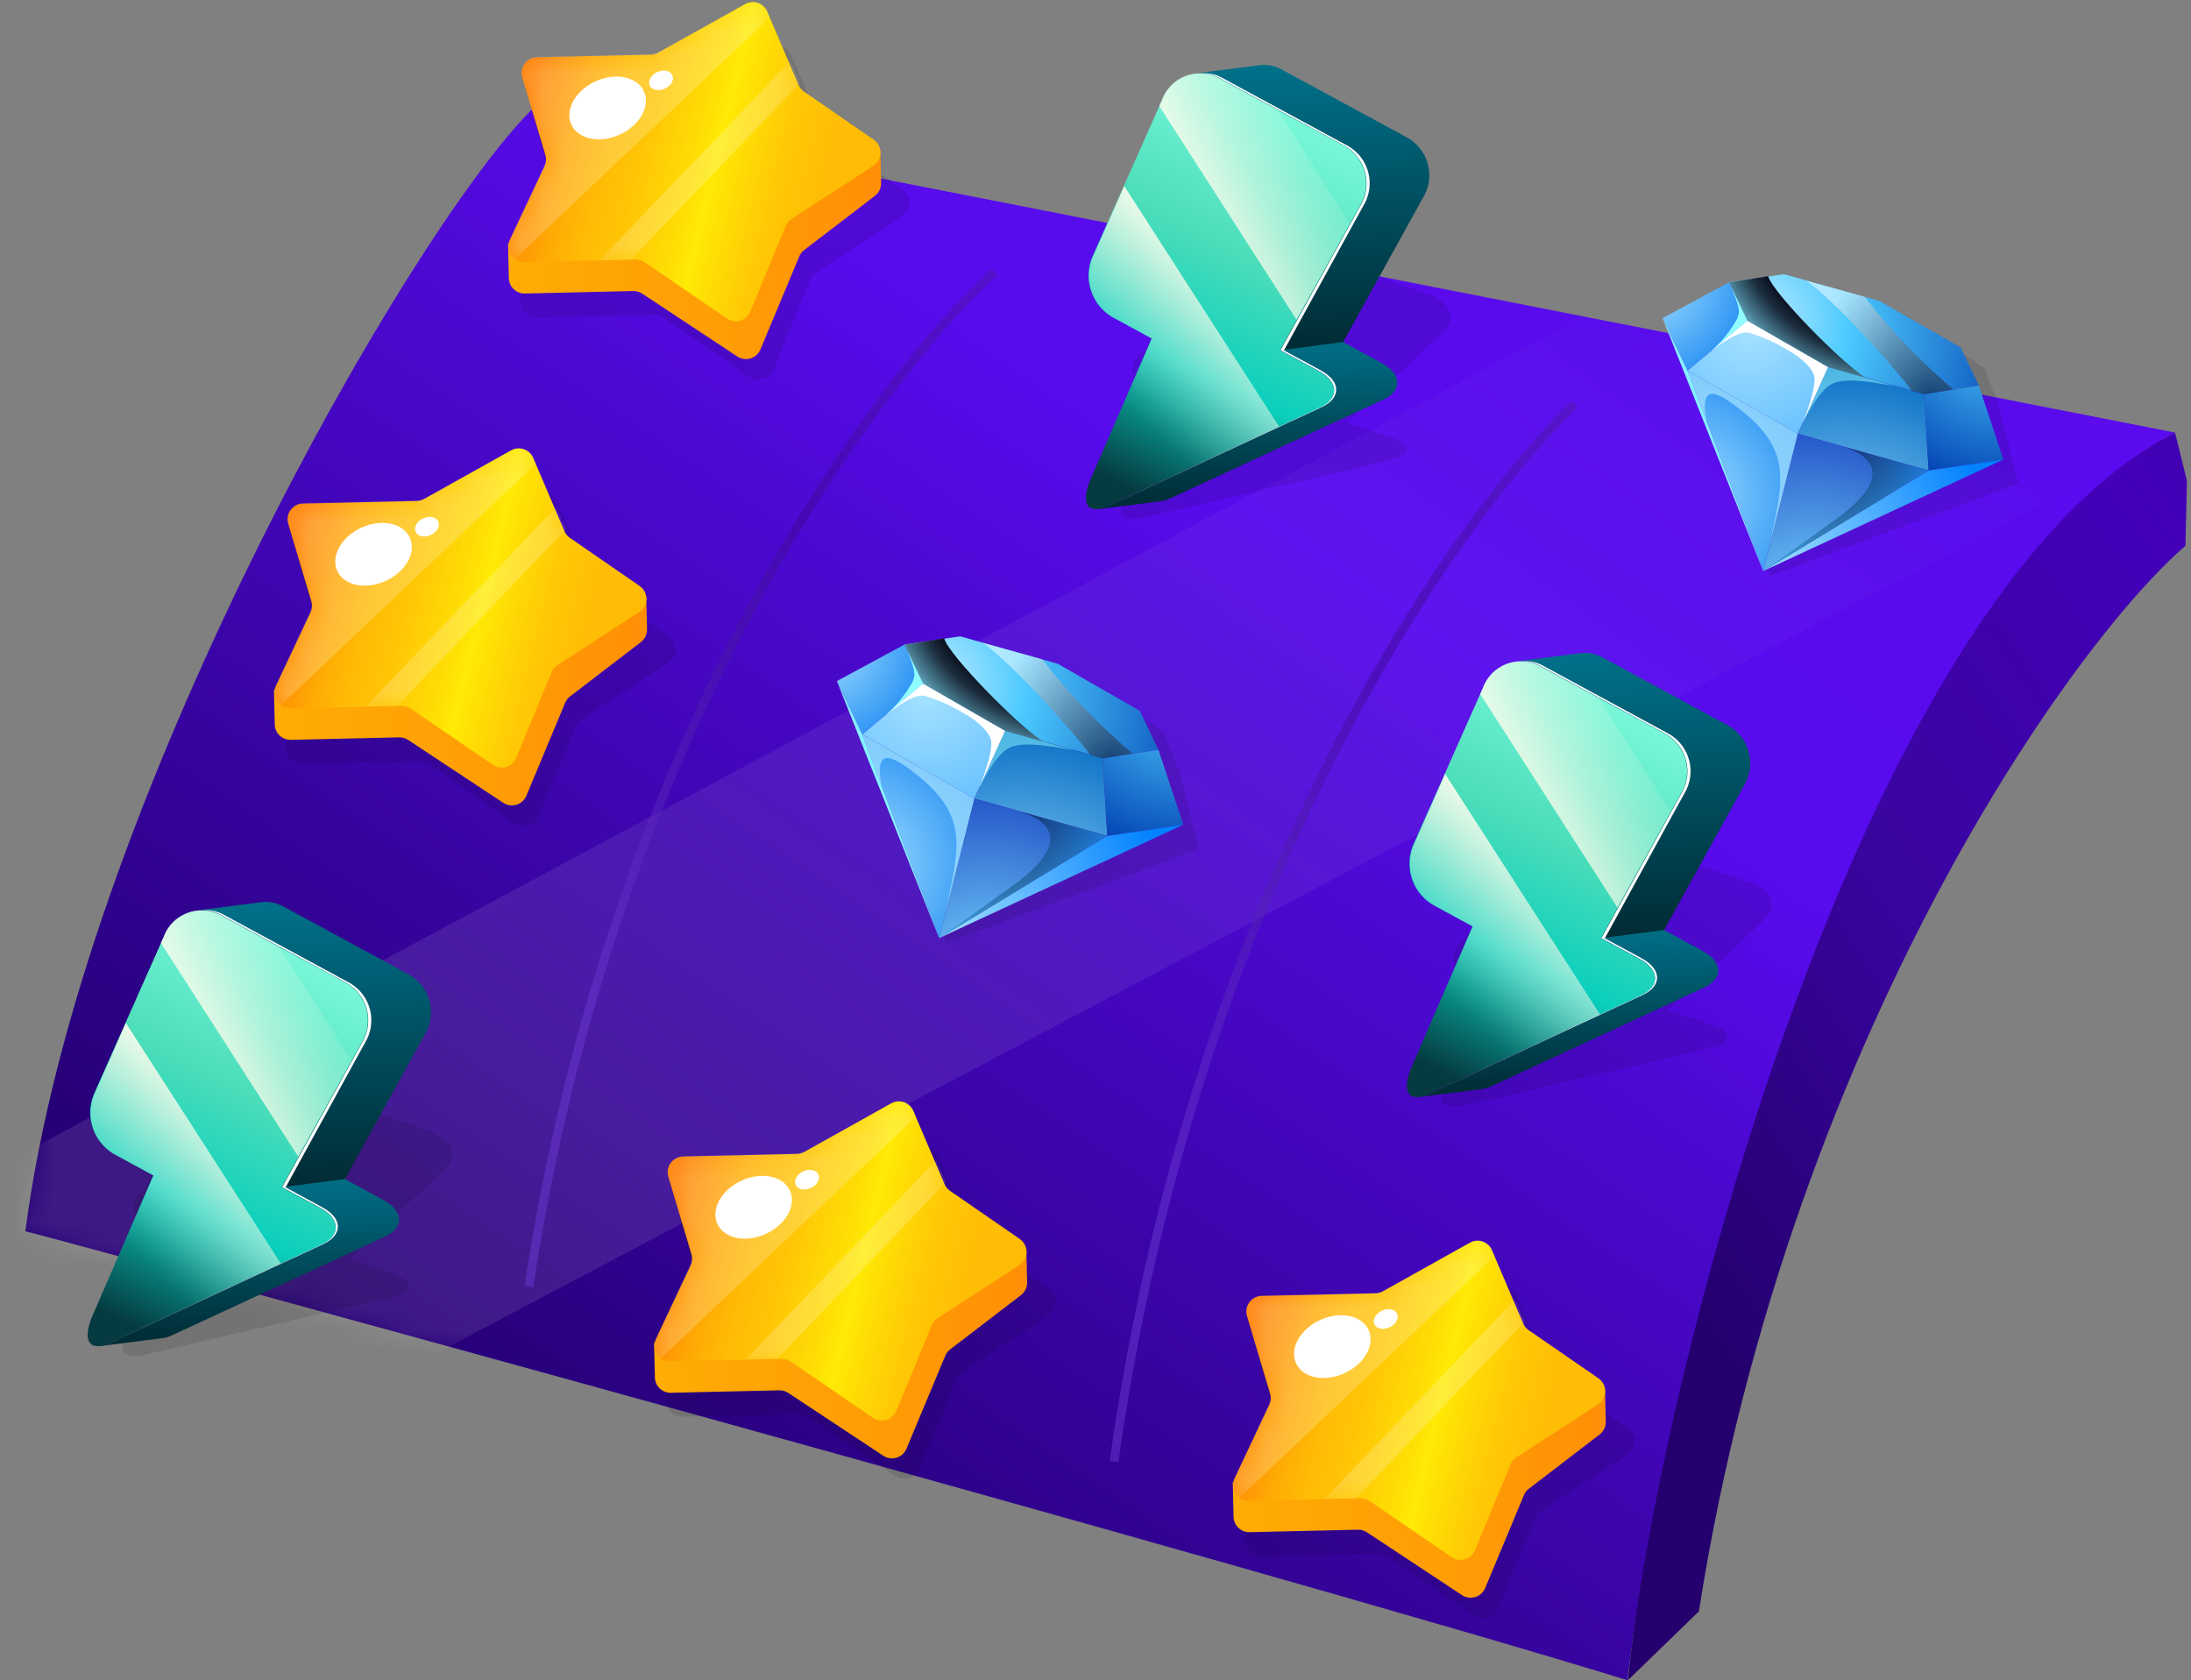 <svg width="103" height="79" viewBox="0 0 103 79" fill="none" xmlns="http://www.w3.org/2000/svg">
<rect x="0" y="0" width="103" height="79" fill="#808080" stroke="none"/>
<g clip-path="url(#clip0_5838_319959)">
<g clip-path="url(#clip1_5838_319959)">
<g clip-path="url(#clip2_5838_319959)">
<path d="M24.984 5.168L102.249 20.336C87.679 27.799 77.911 66.056 76.51 78.991C59.485 73.751 3.411 58.422 1.192 57.886C3.77 37.902 19.236 10.907 24.984 5.168Z" fill="url(#paint0_linear_5838_319959)"/>
<mask id="mask0_5838_319959" style="mask-type:alpha" maskUnits="userSpaceOnUse" x="1" y="5" width="102" height="74">
<path d="M24.34 5.55L102.248 20.336C87.678 27.799 77.91 66.056 76.51 78.991C59.484 73.751 3.35 58.572 1.131 58.036C3.708 38.052 18.592 11.289 24.34 5.55Z" fill="url(#paint1_linear_5838_319959)"/>
</mask>
<g mask="url(#mask0_5838_319959)">
<path opacity="0.1" d="M-10.043 60.194L122.034 -10.671L131.457 4.965L4.654 72.004L-10.043 60.194Z" fill="url(#paint2_linear_5838_319959)"/>
</g>
<g clip-path="url(#clip3_5838_319959)">
<path opacity="0.1" fill-rule="evenodd" clip-rule="evenodd" d="M54.721 34.412L51.046 31.911L50.336 31.65L50.33 31.641L49.027 31.17L46.577 30.271L45.826 30.323L45.828 30.307L44.454 30.418L43.935 30.453L43.935 30.454L40.634 31.918L41.63 34.51L42.886 33.62L42.883 33.622L41.63 34.509L46.646 37.923L46.645 37.924L46.647 37.925L44.49 44.338L44.64 44.262L44.638 44.263L44.49 44.338L44.553 44.314L44.489 44.353L44.598 44.297L56.348 39.913L52.745 40.162L50.679 41.207L50.772 41.16L52.745 40.162L52.745 40.162L56.348 39.913L55.455 36.312L53.813 36.428L53.908 36.42L55.453 36.311L54.721 34.412ZM50.056 35.487L52.231 36.285L52.23 36.285L50.054 35.486C50.055 35.487 50.055 35.487 50.056 35.487ZM43.788 32.982L43.86 32.931L43.928 32.882L43.857 32.933L43.788 32.982ZM52.811 36.508L52.743 40.161L52.745 40.162L52.812 36.508L52.812 36.508L52.811 36.508ZM44.489 44.339L44.484 44.321L40.633 31.918L41.629 34.51L41.63 34.511L46.646 37.925L46.646 37.925L44.489 44.339Z" fill="black"/>
<path fill-rule="evenodd" clip-rule="evenodd" d="M49.724 31.204L53.581 33.413L54.459 35.25L51.839 35.641L47.257 34.352L43.399 32.144L42.522 30.302L45.142 29.916L49.724 31.204Z" fill="url(#paint3_radial_5838_319959)"/>
<path fill-rule="evenodd" clip-rule="evenodd" d="M42.521 30.302L39.342 32.018L40.536 34.525L43.399 32.144L42.521 30.302Z" fill="url(#paint4_radial_5838_319959)"/>
<path fill-rule="evenodd" clip-rule="evenodd" d="M43.4 32.144L40.537 34.525L45.803 37.54L47.258 34.353L43.4 32.144Z" fill="url(#paint5_radial_5838_319959)"/>
<path fill-rule="evenodd" clip-rule="evenodd" d="M47.257 34.353L51.839 35.641L52.054 39.299L45.802 37.541L47.257 34.353Z" fill="url(#paint6_radial_5838_319959)"/>
<path fill-rule="evenodd" clip-rule="evenodd" d="M54.46 35.25L55.63 38.772L52.056 39.299L51.841 35.641L54.46 35.25Z" fill="url(#paint7_radial_5838_319959)"/>
<path fill-rule="evenodd" clip-rule="evenodd" d="M40.537 34.526L44.15 44.103L45.804 37.541L40.537 34.526Z" fill="url(#paint8_radial_5838_319959)"/>
<path fill-rule="evenodd" clip-rule="evenodd" d="M45.802 37.54L52.055 39.299L44.148 44.102L45.802 37.54Z" fill="url(#paint9_radial_5838_319959)"/>
<path fill-rule="evenodd" clip-rule="evenodd" d="M55.627 38.771L44.147 44.102L52.054 39.299L55.627 38.771Z" fill="url(#paint10_radial_5838_319959)"/>
<path fill-rule="evenodd" clip-rule="evenodd" d="M39.342 32.019L44.148 44.102L40.535 34.525L39.342 32.019Z" fill="#85F2FF"/>
<path style="mix-blend-mode:screen" opacity="0.5" fill-rule="evenodd" clip-rule="evenodd" d="M46.205 30.223C47.558 31.178 50.44 34.363 51.254 35.489L51.84 35.651L53.04 35.46L53.245 35.428C51.677 34.1 50.25 32.613 48.989 30.991L46.205 30.223Z" fill="url(#paint11_radial_5838_319959)"/>
<g style="mix-blend-mode:screen" opacity="0.75">
<path fill-rule="evenodd" clip-rule="evenodd" d="M41.434 36.895C41.108 35.13 41.929 35.541 42.826 36.213C45.661 38.314 45.062 39.861 44.459 42.868L45.804 37.541L40.537 34.526C40.837 35.314 41.133 36.107 41.413 36.888L41.434 36.895Z" fill="#9FDFFF"/>
</g>
<path style="mix-blend-mode:screen" opacity="0.5" fill-rule="evenodd" clip-rule="evenodd" d="M47.745 38.087C50.307 38.816 49.516 40.258 47.658 41.603L44.15 44.116L52.045 39.3L47.735 38.089L47.745 38.087Z" fill="url(#paint12_radial_5838_319959)"/>
<g style="mix-blend-mode:screen">
<path fill-rule="evenodd" clip-rule="evenodd" d="M43.405 32.138L42.604 30.465C42.931 31.328 43.099 31.632 42.897 32.059C42.577 32.632 42.163 33.147 41.673 33.584L43.405 32.138Z" fill="#8FFCFF"/>
</g>
<path fill-rule="evenodd" clip-rule="evenodd" d="M47.257 34.353L43.403 32.138L41.672 33.584C42.565 32.912 43.092 32.638 43.48 32.716C44.085 32.897 44.665 33.152 45.207 33.478C46.092 33.947 46.539 34.497 46.595 34.818C46.659 35.218 46.408 36.063 46.041 37.032L47.259 34.337L47.257 34.353Z" fill="white"/>
<g style="mix-blend-mode:screen" opacity="0.5">
<path fill-rule="evenodd" clip-rule="evenodd" d="M47.258 34.353L46.04 37.048C46.608 35.872 47.112 35.292 47.501 35.13C48.028 34.916 48.851 34.966 50.491 35.276L47.258 34.353Z" fill="#8FFCFF"/>
</g>
<path style="mix-blend-mode:screen" fill-rule="evenodd" clip-rule="evenodd" d="M44.395 30.01L42.522 30.308L43.113 31.544L43.399 32.144L47.252 34.359L49.027 34.857C47.852 34.103 44.624 30.819 44.394 30.03L44.395 30.01Z" fill="url(#paint13_radial_5838_319959)"/>
</g>
<g clip-path="url(#clip4_5838_319959)">
<path opacity="0.1" fill-rule="evenodd" clip-rule="evenodd" d="M93.287 17.311L89.672 14.851L88.974 14.595L88.968 14.586L87.751 14.146L85.276 13.238L84.534 13.289L84.537 13.274L83.158 13.384L82.677 13.417L82.677 13.417L79.428 14.858L79.432 14.87L83.215 27.054L83.221 27.076L83.22 27.077L83.221 27.076L83.221 27.077L83.221 27.077L83.221 27.077L83.222 27.076L83.223 27.076L83.287 27.052L83.222 27.091L83.334 27.035L94.886 22.724L94.888 22.724L94.009 19.181L92.417 19.293L92.511 19.286L94.008 19.18L93.287 17.311ZM88.696 18.369L90.838 19.155L90.837 19.154L88.693 18.368C88.694 18.368 88.695 18.369 88.696 18.369ZM91.408 19.373L91.341 22.968L91.343 22.968L91.343 22.968L91.343 22.968L91.41 19.374L91.409 19.374L91.408 19.373ZM80.408 17.408L80.408 17.407L81.657 16.523L81.637 16.538L80.409 17.408L85.343 20.766L85.342 20.766L80.409 17.409L80.408 17.408Z" fill="black"/>
<path fill-rule="evenodd" clip-rule="evenodd" d="M88.373 14.158L92.168 16.331L93.031 18.138L90.454 18.522L85.946 17.255L82.151 15.082L81.287 13.27L83.865 12.89L88.373 14.158Z" fill="url(#paint14_radial_5838_319959)"/>
<path fill-rule="evenodd" clip-rule="evenodd" d="M81.287 13.27L78.159 14.958L79.334 17.424L82.151 15.082L81.287 13.27Z" fill="url(#paint15_radial_5838_319959)"/>
<path fill-rule="evenodd" clip-rule="evenodd" d="M82.15 15.082L79.333 17.424L84.514 20.391L85.945 17.255L82.15 15.082Z" fill="url(#paint16_radial_5838_319959)"/>
<path fill-rule="evenodd" clip-rule="evenodd" d="M85.946 17.255L90.454 18.522L90.666 22.12L84.515 20.391L85.946 17.255Z" fill="url(#paint17_radial_5838_319959)"/>
<path fill-rule="evenodd" clip-rule="evenodd" d="M93.029 18.138L94.18 21.602L90.664 22.121L90.452 18.523L93.029 18.138Z" fill="url(#paint18_radial_5838_319959)"/>
<path fill-rule="evenodd" clip-rule="evenodd" d="M79.334 17.424L82.888 26.845L84.515 20.39L79.334 17.424Z" fill="url(#paint19_radial_5838_319959)"/>
<path fill-rule="evenodd" clip-rule="evenodd" d="M84.515 20.391L90.667 22.12L82.888 26.846L84.515 20.391Z" fill="url(#paint20_radial_5838_319959)"/>
<path fill-rule="evenodd" clip-rule="evenodd" d="M94.18 21.602L82.886 26.846L90.665 22.121L94.18 21.602Z" fill="url(#paint21_radial_5838_319959)"/>
<path fill-rule="evenodd" clip-rule="evenodd" d="M78.158 14.958L82.886 26.846L79.332 17.424L78.158 14.958Z" fill="#85F2FF"/>
<path style="mix-blend-mode:screen" opacity="0.5" fill-rule="evenodd" clip-rule="evenodd" d="M84.91 13.191C86.241 14.132 89.076 17.264 89.877 18.372L90.454 18.532L91.635 18.344L91.836 18.312C90.293 17.006 88.89 15.543 87.649 13.947L84.91 13.191Z" fill="url(#paint22_radial_5838_319959)"/>
<g style="mix-blend-mode:screen" opacity="0.75">
<path fill-rule="evenodd" clip-rule="evenodd" d="M80.216 19.754C79.896 18.019 80.703 18.422 81.586 19.084C84.375 21.151 83.785 22.672 83.192 25.631L84.515 20.39L79.334 17.424C79.629 18.199 79.921 18.979 80.195 19.748L80.216 19.754Z" fill="#9FDFFF"/>
</g>
<path style="mix-blend-mode:screen" opacity="0.5" fill-rule="evenodd" clip-rule="evenodd" d="M86.425 20.929C88.946 21.645 88.167 23.064 86.34 24.387L82.889 26.86L90.656 22.122L86.416 20.93L86.425 20.929Z" fill="url(#paint23_radial_5838_319959)"/>
<g style="mix-blend-mode:screen">
<path fill-rule="evenodd" clip-rule="evenodd" d="M82.154 15.077L81.366 13.43C81.688 14.28 81.854 14.578 81.655 14.999C81.34 15.562 80.933 16.069 80.451 16.499L82.154 15.077Z" fill="#8FFCFF"/>
</g>
<path fill-rule="evenodd" clip-rule="evenodd" d="M85.945 17.255L82.153 15.076L80.45 16.499C81.329 15.837 81.847 15.568 82.229 15.645C82.824 15.822 83.395 16.074 83.928 16.394C84.799 16.856 85.239 17.396 85.294 17.713C85.356 18.106 85.109 18.938 84.749 19.891L85.947 17.24L85.945 17.255Z" fill="white"/>
<g style="mix-blend-mode:screen" opacity="0.5">
<path fill-rule="evenodd" clip-rule="evenodd" d="M85.945 17.255L84.746 19.906C85.306 18.75 85.801 18.179 86.184 18.019C86.702 17.809 87.512 17.858 89.126 18.163L85.945 17.255Z" fill="#8FFCFF"/>
</g>
<path style="mix-blend-mode:screen" fill-rule="evenodd" clip-rule="evenodd" d="M83.13 12.982L81.287 13.275L81.869 14.492L82.15 15.082L85.941 17.261L87.688 17.751C86.531 17.009 83.355 13.778 83.129 13.002L83.13 12.982Z" fill="url(#paint24_radial_5838_319959)"/>
</g>
<path opacity="0.1" d="M20.818 25.596L25.101 23.201C25.502 22.977 26.009 23.15 26.189 23.573L27.728 27.179C27.786 27.313 27.88 27.429 28 27.512L31.43 29.878C31.883 30.191 31.874 30.863 31.412 31.163L27.392 33.775C27.261 33.861 27.158 33.983 27.098 34.128L25.353 38.343C25.165 38.797 24.607 38.963 24.201 38.686L20.157 35.916C20.023 35.825 19.864 35.778 19.702 35.781L14.234 35.906C13.659 35.919 13.272 35.323 13.517 34.803L15.221 31.19C15.303 31.018 15.317 30.822 15.263 30.64L14.126 26.815C13.98 26.327 14.339 25.833 14.849 25.822L20.458 25.694C20.584 25.691 20.708 25.657 20.818 25.596Z" fill="black"/>
<path d="M12.917 34.059L12.88 32.432L30.381 28.039L30.416 29.586C30.422 29.822 30.314 30.046 30.127 30.189L26.802 32.737C26.699 32.816 26.619 32.92 26.569 33.039L24.745 37.409C24.567 37.837 24.043 37.996 23.657 37.741L19.188 34.786C19.062 34.703 18.915 34.661 18.764 34.664L13.672 34.781C13.265 34.79 12.927 34.467 12.917 34.059Z" fill="url(#paint25_linear_5838_319959)"/>
<path d="M19.938 23.458L24.026 21.173C24.409 20.959 24.893 21.124 25.066 21.528L26.535 24.97C26.589 25.098 26.679 25.209 26.794 25.288L30.069 27.547C30.501 27.845 30.492 28.487 30.052 28.774L26.213 31.267C26.088 31.349 25.991 31.466 25.933 31.604L24.267 35.628C24.087 36.062 23.554 36.22 23.167 35.955L19.306 33.311C19.179 33.224 19.027 33.179 18.872 33.182L13.652 33.302C13.104 33.314 12.733 32.745 12.968 32.248L14.595 28.799C14.672 28.635 14.687 28.448 14.635 28.274L13.549 24.623C13.41 24.156 13.753 23.685 14.24 23.674L19.595 23.552C19.715 23.549 19.833 23.517 19.938 23.458Z" fill="url(#paint26_linear_5838_319959)"/>
<mask id="mask1_5838_319959" style="mask-type:alpha" maskUnits="userSpaceOnUse" x="12" y="21" width="19" height="16">
<path d="M19.938 23.458L24.025 21.174C24.409 20.959 24.894 21.125 25.066 21.529L26.534 24.97C26.589 25.098 26.68 25.209 26.795 25.288L30.067 27.546C30.501 27.845 30.492 28.488 30.05 28.775L26.213 31.267C26.088 31.349 25.991 31.466 25.933 31.604L24.267 35.627C24.087 36.061 23.554 36.219 23.166 35.954L19.307 33.312C19.179 33.224 19.027 33.179 18.872 33.182L13.654 33.302C13.104 33.314 12.734 32.744 12.968 32.247L14.595 28.8C14.672 28.635 14.687 28.448 14.635 28.274L13.549 24.624C13.41 24.157 13.754 23.685 14.241 23.674L19.594 23.552C19.715 23.549 19.833 23.517 19.938 23.458Z" fill="#00A3FF"/>
</mask>
<g mask="url(#mask1_5838_319959)">
<path opacity="0.2" d="M19.952 23.428L24.059 21.164C24.441 20.954 24.921 21.118 25.094 21.518L25.209 21.784L13.195 33.164L13.123 33.096C12.894 32.878 12.829 32.537 12.962 32.25L14.6 28.708C14.676 28.544 14.689 28.358 14.637 28.184L13.555 24.595C13.414 24.127 13.757 23.653 14.246 23.642L19.612 23.52C19.731 23.517 19.848 23.485 19.952 23.428Z" fill="white"/>
<path opacity="0.2" d="M18.666 33.187L17.188 33.22L26.144 23.846L26.611 24.87L18.666 33.187Z" fill="white"/>
</g>
<ellipse cx="17.561" cy="26.058" rx="1.877" ry="1.376" transform="rotate(-24.644 17.561 26.058)" fill="white"/>
<ellipse cx="20.071" cy="24.76" rx="0.586" ry="0.429" transform="rotate(-24.644 20.071 24.76)" fill="white"/>
<path opacity="0.1" d="M38.687 56.294L42.97 53.9C43.371 53.675 43.878 53.848 44.059 54.271L45.597 57.877C45.655 58.011 45.749 58.127 45.869 58.21L49.299 60.576C49.752 60.889 49.743 61.561 49.282 61.861L45.261 64.473C45.13 64.559 45.027 64.681 44.968 64.826L43.222 69.041C43.034 69.495 42.476 69.661 42.07 69.384L38.026 66.615C37.892 66.523 37.733 66.476 37.571 66.479L32.103 66.604C31.528 66.617 31.141 66.021 31.386 65.501L33.09 61.888C33.172 61.716 33.187 61.52 33.132 61.338L31.995 57.513C31.849 57.025 32.209 56.531 32.718 56.52L38.328 56.392C38.454 56.389 38.577 56.355 38.687 56.294Z" fill="black"/>
<path d="M30.787 64.757L30.749 63.13L48.25 58.737L48.285 60.284C48.291 60.519 48.183 60.743 47.996 60.887L44.671 63.435C44.568 63.514 44.488 63.618 44.438 63.737L42.614 68.107C42.436 68.535 41.912 68.694 41.526 68.439L37.057 65.484C36.932 65.401 36.784 65.359 36.633 65.362L31.541 65.478C31.134 65.487 30.796 65.165 30.787 64.757Z" fill="url(#paint27_linear_5838_319959)"/>
<path d="M37.807 54.157L41.895 51.871C42.278 51.657 42.763 51.822 42.935 52.226L44.404 55.668C44.459 55.797 44.549 55.907 44.663 55.986L47.938 58.245C48.37 58.544 48.362 59.186 47.921 59.472L44.082 61.966C43.957 62.047 43.86 62.164 43.803 62.302L42.136 66.326C41.956 66.76 41.424 66.918 41.037 66.653L37.176 64.01C37.048 63.922 36.896 63.877 36.742 63.881L31.521 64C30.973 64.012 30.603 63.443 30.837 62.947L32.464 59.498C32.541 59.333 32.556 59.146 32.504 58.972L31.418 55.321C31.279 54.855 31.622 54.384 32.109 54.373L37.464 54.25C37.584 54.248 37.702 54.215 37.807 54.157Z" fill="url(#paint28_linear_5838_319959)"/>
<mask id="mask2_5838_319959" style="mask-type:alpha" maskUnits="userSpaceOnUse" x="30" y="51" width="19" height="16">
<path d="M37.807 54.156L41.894 51.871C42.278 51.657 42.763 51.822 42.935 52.227L44.404 55.668C44.459 55.796 44.549 55.907 44.664 55.986L47.937 58.244C48.37 58.543 48.361 59.186 47.92 59.473L44.083 61.965C43.957 62.047 43.86 62.164 43.802 62.302L42.136 66.325C41.957 66.759 41.423 66.918 41.035 66.652L37.176 64.01C37.048 63.922 36.896 63.877 36.741 63.88L31.523 64C30.974 64.012 30.603 63.442 30.837 62.945L32.464 59.498C32.541 59.333 32.556 59.146 32.504 58.972L31.418 55.322C31.279 54.855 31.623 54.383 32.11 54.372L37.463 54.25C37.584 54.247 37.702 54.215 37.807 54.156Z" fill="#00A3FF"/>
</mask>
<g mask="url(#mask2_5838_319959)">
<path opacity="0.2" d="M37.821 54.125L41.928 51.861C42.31 51.651 42.79 51.815 42.963 52.215L43.078 52.481L31.064 63.861L30.992 63.793C30.763 63.575 30.698 63.235 30.831 62.947L32.469 59.406C32.545 59.241 32.558 59.055 32.506 58.882L31.424 55.292C31.283 54.824 31.626 54.35 32.115 54.339L37.481 54.217C37.6 54.214 37.717 54.183 37.821 54.125Z" fill="white"/>
<path opacity="0.2" d="M36.535 63.884L35.057 63.917L44.013 54.543L44.48 55.567L36.535 63.884Z" fill="white"/>
</g>
<ellipse cx="35.43" cy="56.756" rx="1.877" ry="1.376" transform="rotate(-24.644 35.43 56.756)" fill="white"/>
<ellipse cx="37.94" cy="55.458" rx="0.586" ry="0.429" transform="rotate(-24.644 37.94 55.458)" fill="white"/>
<path opacity="0.1" d="M65.892 62.845L70.175 60.451C70.576 60.227 71.083 60.4 71.264 60.823L72.802 64.429C72.86 64.563 72.954 64.679 73.075 64.762L76.504 67.128C76.958 67.441 76.948 68.113 76.487 68.413L72.466 71.025C72.335 71.11 72.233 71.233 72.173 71.378L70.427 75.593C70.239 76.047 69.681 76.213 69.275 75.935L65.231 73.166C65.097 73.075 64.938 73.028 64.776 73.031L59.308 73.156C58.733 73.169 58.346 72.573 58.591 72.053L60.295 68.44C60.377 68.268 60.392 68.072 60.337 67.89L59.2 64.065C59.055 63.576 59.414 63.083 59.924 63.072L65.533 62.943C65.659 62.941 65.782 62.907 65.892 62.845Z" fill="black"/>
<path d="M57.99 71.309L57.953 69.682L75.453 65.288L75.488 66.835C75.494 67.071 75.386 67.295 75.199 67.438L71.874 69.987C71.771 70.066 71.691 70.169 71.642 70.289L69.818 74.659C69.639 75.086 69.115 75.246 68.729 74.99L64.26 72.036C64.135 71.953 63.987 71.91 63.836 71.914L58.745 72.03C58.337 72.039 57.999 71.716 57.99 71.309Z" fill="url(#paint29_linear_5838_319959)"/>
<path d="M65.01 60.708L69.099 58.422C69.481 58.208 69.966 58.373 70.138 58.777L71.607 62.219C71.662 62.348 71.752 62.458 71.867 62.537L75.141 64.796C75.574 65.095 75.565 65.737 75.124 66.023L71.285 68.517C71.16 68.598 71.063 68.716 71.006 68.853L69.339 72.878C69.159 73.311 68.627 73.469 68.24 73.204L64.379 70.561C64.251 70.474 64.099 70.428 63.945 70.432L58.724 70.551C58.176 70.564 57.806 69.994 58.04 69.498L59.667 66.049C59.745 65.885 59.759 65.698 59.707 65.523L58.621 61.872C58.482 61.406 58.825 60.935 59.312 60.924L64.667 60.802C64.787 60.799 64.905 60.767 65.01 60.708Z" fill="url(#paint30_linear_5838_319959)"/>
<mask id="mask3_5838_319959" style="mask-type:alpha" maskUnits="userSpaceOnUse" x="57" y="58" width="19" height="16">
<path d="M65.012 60.708L69.1 58.423C69.483 58.209 69.968 58.374 70.14 58.778L71.609 62.219C71.663 62.348 71.754 62.458 71.869 62.538L75.142 64.796C75.575 65.094 75.566 65.737 75.125 66.024L71.288 68.517C71.162 68.598 71.065 68.716 71.007 68.854L69.341 72.876C69.162 73.311 68.628 73.469 68.241 73.204L64.381 70.561C64.253 70.474 64.101 70.428 63.946 70.432L58.728 70.551C58.179 70.564 57.808 69.994 58.043 69.496L59.669 66.049C59.746 65.885 59.761 65.698 59.709 65.523L58.623 61.874C58.484 61.406 58.828 60.935 59.315 60.924L64.668 60.802C64.789 60.799 64.907 60.767 65.012 60.708Z" fill="#00A3FF"/>
</mask>
<g mask="url(#mask3_5838_319959)">
<path opacity="0.2" d="M65.026 60.678L69.133 58.414C69.515 58.204 69.995 58.368 70.168 58.768L70.284 59.034L58.269 70.414L58.197 70.346C57.968 70.128 57.903 69.787 58.036 69.5L59.674 65.958C59.75 65.794 59.763 65.608 59.711 65.434L58.629 61.844C58.488 61.377 58.831 60.903 59.32 60.892L64.686 60.77C64.805 60.767 64.922 60.735 65.026 60.678Z" fill="white"/>
<path opacity="0.2" d="M63.74 70.437L62.262 70.47L71.218 61.096L71.685 62.12L63.74 70.437Z" fill="white"/>
</g>
<ellipse cx="62.633" cy="63.307" rx="1.877" ry="1.376" transform="rotate(-24.644 62.633 63.307)" fill="white"/>
<ellipse cx="65.143" cy="62.01" rx="0.586" ry="0.429" transform="rotate(-24.644 65.143 62.01)" fill="white"/>
<path opacity="0.1" d="M31.822 4.615L36.105 2.221C36.506 1.996 37.013 2.169 37.193 2.592L38.732 6.198C38.789 6.332 38.884 6.448 39.004 6.531L42.434 8.897C42.887 9.21 42.878 9.882 42.416 10.182L38.395 12.794C38.264 12.88 38.162 13.003 38.102 13.147L36.356 17.362C36.169 17.816 35.61 17.982 35.205 17.705L31.161 14.935C31.027 14.844 30.868 14.797 30.706 14.8L25.238 14.925C24.663 14.938 24.276 14.342 24.521 13.822L26.225 10.209C26.306 10.037 26.321 9.841 26.267 9.659L25.13 5.834C24.984 5.346 25.343 4.852 25.853 4.841L31.462 4.713C31.588 4.71 31.712 4.676 31.822 4.615Z" fill="black"/>
<path d="M23.921 13.077L23.884 11.45L41.385 7.057L41.42 8.604C41.425 8.84 41.318 9.064 41.131 9.207L37.806 11.755C37.703 11.834 37.623 11.938 37.573 12.057L35.749 16.427C35.571 16.855 35.047 17.014 34.661 16.759L30.192 13.805C30.066 13.722 29.919 13.679 29.768 13.682L24.676 13.799C24.269 13.808 23.931 13.485 23.921 13.077Z" fill="url(#paint31_linear_5838_319959)"/>
<path d="M30.942 2.477L35.03 0.192C35.413 -0.022 35.897 0.143 36.069 0.547L37.538 3.989C37.593 4.117 37.683 4.228 37.798 4.307L41.073 6.566C41.505 6.864 41.496 7.506 41.056 7.793L37.217 10.286C37.092 10.368 36.994 10.485 36.937 10.623L35.271 14.647C35.091 15.081 34.558 15.239 34.171 14.974L30.31 12.33C30.183 12.243 30.031 12.198 29.876 12.201L24.656 12.321C24.107 12.333 23.737 11.764 23.971 11.268L25.599 7.819C25.676 7.654 25.69 7.467 25.639 7.293L24.553 3.642C24.414 3.175 24.757 2.704 25.244 2.693L30.598 2.571C30.719 2.568 30.837 2.536 30.942 2.477Z" fill="url(#paint32_linear_5838_319959)"/>
<mask id="mask4_5838_319959" style="mask-type:alpha" maskUnits="userSpaceOnUse" x="23" y="0" width="19" height="16">
<path d="M30.942 2.477L35.029 0.192C35.413 -0.022 35.898 0.143 36.07 0.547L37.538 3.988C37.593 4.117 37.683 4.227 37.798 4.307L41.071 6.565C41.505 6.864 41.496 7.507 41.054 7.793L37.217 10.286C37.092 10.367 36.994 10.485 36.937 10.623L35.271 14.646C35.091 15.08 34.558 15.238 34.17 14.973L30.311 12.33C30.183 12.243 30.031 12.198 29.876 12.201L24.658 12.32C24.108 12.333 23.738 11.763 23.972 11.266L25.599 7.819C25.676 7.654 25.69 7.467 25.639 7.292L24.553 3.643C24.414 3.176 24.758 2.704 25.245 2.693L30.598 2.571C30.719 2.568 30.837 2.536 30.942 2.477Z" fill="#00A3FF"/>
</mask>
<g mask="url(#mask4_5838_319959)">
<path opacity="0.2" d="M30.956 2.446L35.063 0.182C35.444 -0.028 35.925 0.136 36.098 0.536L36.213 0.802L24.198 12.182L24.127 12.114C23.898 11.896 23.833 11.556 23.966 11.268L25.604 7.726C25.68 7.562 25.693 7.376 25.641 7.203L24.558 3.613C24.418 3.145 24.761 2.671 25.25 2.66L30.616 2.538C30.735 2.535 30.852 2.503 30.956 2.446Z" fill="white"/>
<path opacity="0.2" d="M29.67 12.205L28.192 12.239L37.148 2.864L37.615 3.889L29.67 12.205Z" fill="white"/>
</g>
<ellipse cx="28.565" cy="5.076" rx="1.877" ry="1.376" transform="rotate(-24.644 28.565 5.076)" fill="white"/>
<ellipse cx="31.075" cy="3.778" rx="0.586" ry="0.429" transform="rotate(-24.644 31.075 3.778)" fill="white"/>
<path opacity="0.1" d="M20.216 53.169C20.472 53.263 20.692 53.384 20.865 53.526C21.038 53.667 21.16 53.826 21.224 53.993C21.287 54.16 21.292 54.333 21.238 54.501C21.183 54.668 21.07 54.828 20.905 54.97L16.382 59.211L18.307 59.85L18.418 59.889C19.47 60.241 19.466 60.733 18.409 60.98L6.873 63.676C6.743 63.716 6.6 63.74 6.452 63.747C6.303 63.753 6.154 63.741 6.014 63.712C5.689 63.603 5.675 63.299 6.022 62.867L9.549 58.69L7.427 57.978C6.896 57.775 6.516 57.47 6.361 57.121C6.205 56.772 6.285 56.404 6.585 56.089L10.51 51.544C10.623 51.387 10.792 51.246 11.008 51.13C11.224 51.013 11.482 50.923 11.764 50.866C12.047 50.809 12.348 50.786 12.648 50.798C12.949 50.81 13.242 50.858 13.509 50.937L20.216 53.169Z" fill="black"/>
<path d="M18.028 56.421L17.928 56.364L16.212 55.429L15.819 55.161L13.24 55.82L14.964 56.747L15.064 56.804C16.006 57.315 16.027 58.084 15.11 58.51L5.105 63.155C4.967 63.219 4.821 63.263 4.671 63.288L7.68 62.903C7.832 62.879 7.978 62.832 8.114 62.763L18.12 58.125C18.999 57.701 18.978 56.931 18.028 56.421Z" fill="url(#paint33_linear_5838_319959)"/>
<path d="M19.28 45.847L13.302 42.606C12.986 42.436 12.626 42.37 12.27 42.415L9.26 42.799C9.616 42.757 9.976 42.824 10.293 42.99L16.27 46.232C16.499 46.369 16.699 46.55 16.858 46.765C17.017 46.979 17.132 47.223 17.197 47.482C17.262 47.741 17.274 48.011 17.235 48.275C17.195 48.539 17.104 48.793 16.966 49.021L13.203 55.821L16.212 55.429L19.968 48.637C20.106 48.409 20.198 48.156 20.238 47.892C20.278 47.628 20.266 47.359 20.202 47.1C20.138 46.84 20.024 46.596 19.866 46.382C19.707 46.167 19.508 45.985 19.28 45.847V45.847Z" fill="url(#paint34_linear_5838_319959)"/>
<g style="mix-blend-mode:overlay">
<path d="M15.162 56.764L15.062 56.707L13.384 55.801L13.241 55.805L14.965 56.732L15.065 56.79C16.007 57.3 16.028 58.069 15.111 58.495L5.196 63.122L15.209 58.484C16.126 58.044 16.105 57.275 15.162 56.764Z" fill="white"/>
</g>
<g style="mix-blend-mode:overlay">
<path d="M17.163 49.015C17.302 48.787 17.394 48.533 17.434 48.269C17.474 48.005 17.462 47.735 17.397 47.475C17.332 47.216 17.217 46.972 17.058 46.758C16.898 46.543 16.697 46.362 16.468 46.226L10.498 42.992C10.218 42.841 9.903 42.771 9.586 42.79C9.851 42.797 10.111 42.865 10.346 42.988L16.324 46.23C16.553 46.367 16.753 46.548 16.912 46.763C17.071 46.977 17.186 47.221 17.251 47.48C17.315 47.739 17.328 48.009 17.289 48.273C17.249 48.537 17.157 48.791 17.02 49.019L13.257 55.819L13.431 55.815L17.163 49.015Z" fill="white"/>
</g>
<path d="M16.308 46.23C16.538 46.367 16.737 46.549 16.896 46.763C17.055 46.978 17.17 47.222 17.235 47.481C17.3 47.74 17.312 48.009 17.273 48.273C17.233 48.538 17.142 48.791 17.004 49.02L13.241 55.82L14.965 56.747L15.065 56.804C16.008 57.315 16.029 58.084 15.112 58.509L5.106 63.155C4.995 63.223 4.87 63.266 4.74 63.281C4.61 63.297 4.478 63.284 4.354 63.243C4.063 63.085 4.034 62.61 4.318 61.923L7.208 55.26L5.308 54.225C4.831 53.928 4.481 53.465 4.327 52.925C4.173 52.385 4.225 51.807 4.473 51.303L7.694 44.05C7.786 43.801 7.928 43.574 8.112 43.384C8.296 43.193 8.518 43.043 8.763 42.944C9.008 42.844 9.272 42.796 9.537 42.804C9.801 42.812 10.062 42.875 10.3 42.989L16.308 46.23Z" fill="url(#paint35_linear_5838_319959)"/>
<g style="mix-blend-mode:overlay">
<path d="M13.128 44.506L10.331 42.99C10.09 42.87 9.827 42.803 9.559 42.793C9.291 42.782 9.023 42.829 8.774 42.929C8.525 43.029 8.3 43.181 8.114 43.374C7.928 43.568 7.785 43.798 7.694 44.051L7.566 44.334L14.017 54.373L16.528 49.842L13.128 44.506Z" fill="url(#paint36_linear_5838_319959)"/>
<path d="M5.918 48.093L4.496 51.318C4.248 51.822 4.196 52.4 4.351 52.94C4.505 53.479 4.854 53.943 5.331 54.239L7.216 55.26L5.199 59.906L6.524 61.968C6.723 62.069 6.922 62.154 7.12 62.231L13.204 59.407L5.918 48.093Z" fill="url(#paint37_linear_5838_319959)"/>
</g>
<path opacity="0.1" d="M67.148 13.822C67.403 13.916 67.624 14.037 67.796 14.178C67.969 14.319 68.091 14.478 68.155 14.646C68.219 14.813 68.224 14.985 68.169 15.153C68.115 15.32 68.001 15.48 67.836 15.622L63.314 19.863L65.239 20.502L65.35 20.542C66.402 20.893 66.398 21.385 65.341 21.632L53.804 24.328C53.675 24.369 53.531 24.393 53.383 24.399C53.235 24.405 53.086 24.393 52.946 24.364C52.621 24.255 52.606 23.951 52.953 23.52L56.48 19.343L54.359 18.63C53.828 18.428 53.448 18.122 53.292 17.773C53.137 17.424 53.217 17.056 53.517 16.741L57.441 12.196C57.554 12.04 57.724 11.899 57.94 11.782C58.156 11.665 58.413 11.575 58.696 11.518C58.978 11.461 59.279 11.438 59.58 11.45C59.88 11.463 60.173 11.51 60.441 11.589L67.148 13.822Z" fill="black"/>
<path d="M64.96 17.073L64.86 17.016L63.143 16.081L62.751 15.813L60.172 16.472L61.896 17.399L61.995 17.457C62.938 17.967 62.959 18.736 62.042 19.162L52.037 23.807C51.899 23.871 51.753 23.915 51.602 23.94L54.612 23.555C54.763 23.532 54.91 23.484 55.046 23.415L65.052 18.777C65.931 18.353 65.91 17.584 64.96 17.073Z" fill="url(#paint38_linear_5838_319959)"/>
<path d="M66.212 6.499L60.234 3.258C59.918 3.088 59.557 3.022 59.202 3.067L56.192 3.451C56.547 3.409 56.907 3.476 57.224 3.642L63.202 6.884C63.431 7.021 63.631 7.202 63.79 7.417C63.949 7.631 64.064 7.875 64.129 8.134C64.193 8.393 64.206 8.663 64.166 8.927C64.127 9.191 64.035 9.445 63.897 9.673L60.135 16.473L63.144 16.081L66.899 9.289C67.038 9.061 67.129 8.808 67.17 8.544C67.21 8.28 67.198 8.011 67.134 7.752C67.07 7.493 66.956 7.249 66.797 7.034C66.639 6.819 66.44 6.637 66.212 6.499V6.499Z" fill="url(#paint39_linear_5838_319959)"/>
<g style="mix-blend-mode:overlay">
<path d="M62.096 17.417L61.996 17.359L60.318 16.454L60.174 16.458L61.898 17.384L61.998 17.442C62.941 17.953 62.962 18.722 62.045 19.147L52.13 23.775L62.143 19.137C63.059 18.697 63.038 17.927 62.096 17.417Z" fill="white"/>
</g>
<g style="mix-blend-mode:overlay">
<path d="M64.095 9.668C64.234 9.44 64.326 9.186 64.366 8.921C64.406 8.657 64.394 8.388 64.329 8.128C64.264 7.869 64.149 7.625 63.989 7.41C63.83 7.196 63.629 7.015 63.399 6.878L57.429 3.644C57.15 3.493 56.834 3.424 56.518 3.443C56.783 3.45 57.043 3.518 57.278 3.641L63.256 6.882C63.485 7.02 63.685 7.201 63.844 7.415C64.003 7.63 64.118 7.874 64.182 8.133C64.247 8.392 64.26 8.661 64.22 8.925C64.18 9.189 64.089 9.443 63.951 9.672L60.189 16.472L60.362 16.467L64.095 9.668Z" fill="white"/>
</g>
<path d="M63.24 6.883C63.469 7.02 63.669 7.201 63.828 7.416C63.987 7.631 64.102 7.874 64.167 8.134C64.231 8.393 64.244 8.662 64.204 8.926C64.165 9.19 64.073 9.444 63.935 9.673L60.173 16.473L61.897 17.399L61.997 17.457C62.939 17.967 62.96 18.737 62.043 19.162L52.038 23.808C51.926 23.876 51.801 23.919 51.672 23.934C51.541 23.95 51.41 23.936 51.285 23.896C50.994 23.738 50.966 23.263 51.249 22.576L54.14 15.913L52.239 14.878C51.763 14.581 51.413 14.118 51.259 13.578C51.105 13.038 51.156 12.46 51.404 11.956L54.626 4.703C54.717 4.454 54.859 4.227 55.044 4.037C55.228 3.846 55.449 3.696 55.695 3.596C55.94 3.497 56.203 3.449 56.468 3.457C56.733 3.465 56.993 3.528 57.232 3.642L63.24 6.883Z" fill="url(#paint40_linear_5838_319959)"/>
<g style="mix-blend-mode:overlay">
<path d="M60.059 5.159L57.262 3.642C57.022 3.523 56.759 3.456 56.491 3.445C56.222 3.435 55.955 3.481 55.706 3.581C55.457 3.682 55.232 3.833 55.046 4.027C54.86 4.22 54.717 4.451 54.626 4.703L54.498 4.986L60.949 15.025L63.459 10.494L60.059 5.159Z" fill="url(#paint41_linear_5838_319959)"/>
<path d="M52.85 8.746L51.428 11.971C51.18 12.474 51.128 13.052 51.282 13.592C51.437 14.132 51.786 14.596 52.263 14.892L54.148 15.913L52.131 20.559L53.456 22.621C53.655 22.721 53.853 22.807 54.052 22.884L60.136 20.06L52.85 8.746Z" fill="url(#paint42_linear_5838_319959)"/>
</g>
<path opacity="0.1" d="M82.234 41.461C82.489 41.555 82.71 41.676 82.882 41.817C83.055 41.959 83.177 42.117 83.241 42.285C83.305 42.452 83.31 42.624 83.255 42.792C83.2 42.96 83.087 43.119 82.922 43.261L78.4 47.503L80.325 48.141L80.436 48.181C81.488 48.532 81.484 49.024 80.427 49.271L68.89 51.967C68.761 52.008 68.617 52.032 68.469 52.038C68.321 52.044 68.172 52.032 68.032 52.003C67.707 51.894 67.692 51.59 68.039 51.159L71.566 46.982L69.445 46.269C68.914 46.067 68.534 45.761 68.378 45.412C68.223 45.063 68.303 44.696 68.603 44.38L72.527 39.835C72.64 39.679 72.81 39.538 73.026 39.421C73.242 39.304 73.499 39.215 73.782 39.158C74.064 39.1 74.365 39.077 74.666 39.09C74.966 39.102 75.259 39.149 75.527 39.228L82.234 41.461Z" fill="black"/>
<path d="M80.046 44.713L79.946 44.656L78.229 43.721L77.837 43.452L75.257 44.112L76.982 45.039L77.081 45.096C78.024 45.607 78.045 46.376 77.128 46.801L67.123 51.447C66.985 51.51 66.839 51.555 66.688 51.579L69.698 51.195C69.849 51.171 69.996 51.124 70.132 51.055L80.138 46.417C81.017 45.993 80.996 45.223 80.046 44.713Z" fill="url(#paint43_linear_5838_319959)"/>
<path d="M81.299 34.139L75.322 30.898C75.006 30.728 74.645 30.661 74.29 30.707L71.28 31.091C71.635 31.049 71.995 31.116 72.312 31.282L78.29 34.523C78.519 34.661 78.719 34.842 78.878 35.056C79.037 35.271 79.152 35.515 79.216 35.774C79.281 36.033 79.294 36.302 79.254 36.566C79.215 36.831 79.123 37.084 78.985 37.313L75.223 44.113L78.232 43.721L81.987 36.929C82.126 36.701 82.217 36.447 82.258 36.184C82.298 35.92 82.286 35.651 82.222 35.391C82.158 35.132 82.043 34.888 81.885 34.673C81.727 34.459 81.528 34.277 81.299 34.139V34.139Z" fill="url(#paint44_linear_5838_319959)"/>
<g style="mix-blend-mode:overlay">
<path d="M77.181 45.056L77.082 44.998L75.403 44.093L75.26 44.097L76.984 45.023L77.084 45.081C78.027 45.591 78.048 46.361 77.131 46.786L67.216 51.414L77.228 46.776C78.145 46.336 78.124 45.566 77.181 45.056Z" fill="white"/>
</g>
<g style="mix-blend-mode:overlay">
<path d="M79.181 37.307C79.32 37.079 79.412 36.825 79.452 36.561C79.492 36.296 79.479 36.027 79.415 35.767C79.35 35.508 79.235 35.264 79.075 35.049C78.915 34.835 78.715 34.654 78.485 34.517L72.515 31.283C72.236 31.133 71.92 31.063 71.603 31.082C71.869 31.089 72.129 31.157 72.364 31.28L78.342 34.521C78.571 34.659 78.771 34.84 78.93 35.054C79.089 35.269 79.204 35.513 79.268 35.772C79.333 36.031 79.346 36.3 79.306 36.565C79.266 36.829 79.175 37.082 79.037 37.311L75.275 44.111L75.448 44.106L79.181 37.307Z" fill="white"/>
</g>
<path d="M78.326 34.522C78.555 34.66 78.755 34.841 78.914 35.055C79.073 35.27 79.188 35.514 79.253 35.773C79.317 36.032 79.33 36.301 79.29 36.565C79.251 36.83 79.159 37.083 79.021 37.312L75.259 44.112L76.983 45.039L77.083 45.096C78.025 45.607 78.046 46.376 77.129 46.801L67.124 51.447C67.012 51.515 66.887 51.558 66.757 51.573C66.627 51.589 66.496 51.576 66.371 51.535C66.08 51.377 66.052 50.902 66.335 50.215L69.226 43.552L67.325 42.517C66.849 42.22 66.499 41.757 66.345 41.217C66.191 40.677 66.242 40.099 66.49 39.595L69.712 32.342C69.803 32.093 69.945 31.866 70.129 31.676C70.314 31.485 70.535 31.335 70.781 31.236C71.026 31.136 71.289 31.088 71.554 31.096C71.819 31.104 72.079 31.167 72.318 31.282L78.326 34.522Z" fill="url(#paint45_linear_5838_319959)"/>
<g style="mix-blend-mode:overlay">
<path d="M75.147 32.798L72.35 31.282C72.11 31.162 71.847 31.095 71.578 31.085C71.31 31.074 71.043 31.121 70.794 31.221C70.545 31.321 70.32 31.473 70.134 31.666C69.948 31.86 69.805 32.09 69.714 32.343L69.586 32.626L76.036 42.665L78.547 38.134L75.147 32.798Z" fill="url(#paint46_linear_5838_319959)"/>
<path d="M67.938 36.385L66.516 39.611C66.268 40.114 66.216 40.692 66.37 41.232C66.525 41.772 66.874 42.236 67.351 42.532L69.236 43.553L67.219 48.199L68.544 50.261C68.743 50.361 68.941 50.447 69.14 50.524L75.223 47.7L67.938 36.385Z" fill="url(#paint47_linear_5838_319959)"/>
</g>
<path d="M103.43 25.114L102.249 20.336C87.1 28.035 77.741 66.29 76.531 78.989L79.865 75.755C84.253 47.797 98.62 28.555 103.43 25.114Z" fill="url(#paint48_linear_5838_319959)"/>
<path opacity="0.5" d="M46.747 12.784C41.069 17.972 28.744 34.774 24.866 60.477" stroke="url(#paint49_linear_5838_319959)" stroke-width="0.413"/>
<path opacity="0.5" d="M74.034 18.998C68.379 24.389 56.128 41.88 52.371 68.711" stroke="url(#paint50_linear_5838_319959)" stroke-width="0.413"/>
</g>
</g>
</g>
<defs>
<linearGradient id="paint0_linear_5838_319959" x1="1.234" y1="51.412" x2="138.817" y2="-151.772" gradientUnits="userSpaceOnUse">
<stop stop-color="#260077"/>
<stop offset="0.224" stop-color="#580BED"/>
<stop offset="0.568" stop-color="#5D09EF"/>
<stop offset="1" stop-color="#5B1CC8"/>
</linearGradient>
<linearGradient id="paint1_linear_5838_319959" x1="86.801" y1="2.201" x2="72.544" y2="90.268" gradientUnits="userSpaceOnUse">
<stop stop-color="#08D6A4"/>
<stop offset="0.422" stop-color="#15C69B"/>
<stop offset="0.696" stop-color="#18AB9D"/>
<stop offset="1" stop-color="#045F68"/>
</linearGradient>
<linearGradient id="paint2_linear_5838_319959" x1="11.942" y1="42.071" x2="54.474" y2="-17.286" gradientUnits="userSpaceOnUse">
<stop stop-color="#FFFDEE"/>
<stop offset="0.11" stop-color="#FFFDEE" stop-opacity="0.87"/>
<stop offset="0.44" stop-color="#FFFDEE" stop-opacity="0.5"/>
<stop offset="0.71" stop-color="#FFFDEE" stop-opacity="0.23"/>
<stop offset="0.9" stop-color="#FFFDEE" stop-opacity="0.06"/>
<stop offset="1" stop-color="#FFFDEE" stop-opacity="0"/>
</linearGradient>
<radialGradient id="paint3_radial_5838_319959" cx="0" cy="0" r="1" gradientUnits="userSpaceOnUse" gradientTransform="translate(43.68 32.239) rotate(-9.026) scale(13.829 13.829)">
<stop stop-color="#C4EEFF"/>
<stop offset="0.33" stop-color="#4CCAFF"/>
<stop offset="1" stop-color="#003EB0"/>
</radialGradient>
<radialGradient id="paint4_radial_5838_319959" cx="0" cy="0" r="1" gradientUnits="userSpaceOnUse" gradientTransform="translate(38.68 30.277) rotate(-9.026) scale(5.257 5.257)">
<stop stop-color="#A5E2FF"/>
<stop offset="1" stop-color="#218CF3"/>
</radialGradient>
<radialGradient id="paint5_radial_5838_319959" cx="0" cy="0" r="1" gradientUnits="userSpaceOnUse" gradientTransform="translate(43.538 32.602) rotate(-9.026) scale(15.203 15.203)">
<stop stop-color="#A5E2FF"/>
<stop offset="1" stop-color="#0088FF"/>
</radialGradient>
<radialGradient id="paint6_radial_5838_319959" cx="0" cy="0" r="1" gradientUnits="userSpaceOnUse" gradientTransform="translate(47.865 44.197) rotate(-9.026) scale(10.569 10.568)">
<stop stop-color="#A5E2FF"/>
<stop offset="1" stop-color="#0069C2"/>
</radialGradient>
<radialGradient id="paint7_radial_5838_319959" cx="0" cy="0" r="1" gradientUnits="userSpaceOnUse" gradientTransform="translate(55.379 32.848) rotate(-9.026) scale(7.678 7.678)">
<stop stop-color="#4CCAFF"/>
<stop offset="1" stop-color="#003EB0"/>
</radialGradient>
<radialGradient id="paint8_radial_5838_319959" cx="0" cy="0" r="1" gradientUnits="userSpaceOnUse" gradientTransform="translate(40.333 40.612) rotate(-9.026) scale(6.705 6.705)">
<stop stop-color="#A5E2FF"/>
<stop offset="1" stop-color="#218CF3"/>
</radialGradient>
<radialGradient id="paint9_radial_5838_319959" cx="0" cy="0" r="1" gradientUnits="userSpaceOnUse" gradientTransform="translate(46.328 46.017) rotate(-9.026) scale(12.327 12.327)">
<stop stop-color="#77D6FF"/>
<stop offset="1" stop-color="#001FB0"/>
</radialGradient>
<radialGradient id="paint10_radial_5838_319959" cx="0" cy="0" r="1" gradientUnits="userSpaceOnUse" gradientTransform="translate(44.424 44.523) rotate(-9.026) scale(11.186 11.186)">
<stop stop-color="#A5E2FF"/>
<stop offset="1" stop-color="#0081FF"/>
</radialGradient>
<radialGradient id="paint11_radial_5838_319959" cx="0" cy="0" r="1" gradientUnits="userSpaceOnUse" gradientTransform="translate(52.143 35.918) rotate(-9.026) scale(6.527 6.527)">
<stop stop-color="#00000D"/>
<stop offset="1" stop-color="white"/>
</radialGradient>
<radialGradient id="paint12_radial_5838_319959" cx="0" cy="0" r="1" gradientUnits="userSpaceOnUse" gradientTransform="translate(45.764 37.807) rotate(-9.026) scale(7.016 7.016)">
<stop offset="0.31" stop-color="#00000D"/>
<stop offset="1" stop-color="#1CB4FF"/>
</radialGradient>
<radialGradient id="paint13_radial_5838_319959" cx="0" cy="0" r="1" gradientUnits="userSpaceOnUse" gradientTransform="translate(50.346 26.278) rotate(-9.026) scale(11.389 11.389)">
<stop offset="0.57" stop-color="#00000D"/>
<stop offset="0.6" stop-color="#030613"/>
<stop offset="0.63" stop-color="#0D1524"/>
<stop offset="0.68" stop-color="#1C2F3F"/>
<stop offset="0.72" stop-color="#315466"/>
<stop offset="0.77" stop-color="#4C8298"/>
<stop offset="0.82" stop-color="#6DBAD3"/>
<stop offset="0.86" stop-color="#85E3FF"/>
</radialGradient>
<radialGradient id="paint14_radial_5838_319959" cx="0" cy="0" r="1" gradientUnits="userSpaceOnUse" gradientTransform="translate(82.427 15.176) rotate(-9.026) scale(13.605 13.605)">
<stop stop-color="#C4EEFF"/>
<stop offset="0.33" stop-color="#4CCAFF"/>
<stop offset="1" stop-color="#003EB0"/>
</radialGradient>
<radialGradient id="paint15_radial_5838_319959" cx="0" cy="0" r="1" gradientUnits="userSpaceOnUse" gradientTransform="translate(77.508 13.245) rotate(-9.026) scale(5.172 5.172)">
<stop stop-color="#A5E2FF"/>
<stop offset="1" stop-color="#218CF3"/>
</radialGradient>
<radialGradient id="paint16_radial_5838_319959" cx="0" cy="0" r="1" gradientUnits="userSpaceOnUse" gradientTransform="translate(82.285 15.533) rotate(-9.026) scale(14.957 14.957)">
<stop stop-color="#A5E2FF"/>
<stop offset="1" stop-color="#0088FF"/>
</radialGradient>
<radialGradient id="paint17_radial_5838_319959" cx="0" cy="0" r="1" gradientUnits="userSpaceOnUse" gradientTransform="translate(86.545 26.939) rotate(-9.026) scale(10.397 10.397)">
<stop stop-color="#A5E2FF"/>
<stop offset="1" stop-color="#0069C2"/>
</radialGradient>
<radialGradient id="paint18_radial_5838_319959" cx="0" cy="0" r="1" gradientUnits="userSpaceOnUse" gradientTransform="translate(93.933 15.775) rotate(-9.026) scale(7.554 7.554)">
<stop stop-color="#4CCAFF"/>
<stop offset="1" stop-color="#003EB0"/>
</radialGradient>
<radialGradient id="paint19_radial_5838_319959" cx="0" cy="0" r="1" gradientUnits="userSpaceOnUse" gradientTransform="translate(79.133 23.411) rotate(-9.026) scale(6.596 6.596)">
<stop stop-color="#A5E2FF"/>
<stop offset="1" stop-color="#218CF3"/>
</radialGradient>
<radialGradient id="paint20_radial_5838_319959" cx="0" cy="0" r="1" gradientUnits="userSpaceOnUse" gradientTransform="translate(85.033 28.73) rotate(-9.026) scale(12.128 12.128)">
<stop stop-color="#77D6FF"/>
<stop offset="1" stop-color="#001FB0"/>
</radialGradient>
<radialGradient id="paint21_radial_5838_319959" cx="0" cy="0" r="1" gradientUnits="userSpaceOnUse" gradientTransform="translate(83.159 27.26) rotate(-9.026) scale(11.005 11.005)">
<stop stop-color="#A5E2FF"/>
<stop offset="1" stop-color="#0081FF"/>
</radialGradient>
<radialGradient id="paint22_radial_5838_319959" cx="0" cy="0" r="1" gradientUnits="userSpaceOnUse" gradientTransform="translate(90.751 18.794) rotate(-9.026) scale(6.421 6.421)">
<stop stop-color="#00000D"/>
<stop offset="1" stop-color="white"/>
</radialGradient>
<radialGradient id="paint23_radial_5838_319959" cx="0" cy="0" r="1" gradientUnits="userSpaceOnUse" gradientTransform="translate(84.477 20.652) rotate(-9.026) scale(6.902 6.902)">
<stop offset="0.31" stop-color="#00000D"/>
<stop offset="1" stop-color="#1CB4FF"/>
</radialGradient>
<radialGradient id="paint24_radial_5838_319959" cx="0" cy="0" r="1" gradientUnits="userSpaceOnUse" gradientTransform="translate(88.985 9.311) rotate(-9.026) scale(11.204 11.204)">
<stop offset="0.57" stop-color="#00000D"/>
<stop offset="0.6" stop-color="#030613"/>
<stop offset="0.63" stop-color="#0D1524"/>
<stop offset="0.68" stop-color="#1C2F3F"/>
<stop offset="0.72" stop-color="#315466"/>
<stop offset="0.77" stop-color="#4C8298"/>
<stop offset="0.82" stop-color="#6DBAD3"/>
<stop offset="0.86" stop-color="#85E3FF"/>
</radialGradient>
<linearGradient id="paint25_linear_5838_319959" x1="12.917" y1="33.455" x2="30.495" y2="33.053" gradientUnits="userSpaceOnUse">
<stop stop-color="#FFAC05"/>
<stop offset="0.61" stop-color="#FF9C05"/>
<stop offset="1" stop-color="#FF8F05"/>
</linearGradient>
<linearGradient id="paint26_linear_5838_319959" x1="13.778" y1="25.709" x2="29.892" y2="29.628" gradientUnits="userSpaceOnUse">
<stop stop-color="#FF8205"/>
<stop offset="0.16" stop-color="#FFAB05"/>
<stop offset="0.25" stop-color="#FFBB05"/>
<stop offset="0.34" stop-color="#FFC405"/>
<stop offset="0.5" stop-color="#FFDD05"/>
<stop offset="0.56" stop-color="#FFEA05"/>
<stop offset="0.64" stop-color="#FFDA05"/>
<stop offset="0.74" stop-color="#FFC905"/>
<stop offset="0.86" stop-color="#FFBE05"/>
<stop offset="1" stop-color="#FFBB05"/>
</linearGradient>
<linearGradient id="paint27_linear_5838_319959" x1="30.786" y1="64.152" x2="48.364" y2="63.751" gradientUnits="userSpaceOnUse">
<stop stop-color="#FFAC05"/>
<stop offset="0.61" stop-color="#FF9C05"/>
<stop offset="1" stop-color="#FF8F05"/>
</linearGradient>
<linearGradient id="paint28_linear_5838_319959" x1="31.647" y1="56.407" x2="47.761" y2="60.326" gradientUnits="userSpaceOnUse">
<stop stop-color="#FF8205"/>
<stop offset="0.16" stop-color="#FFAB05"/>
<stop offset="0.25" stop-color="#FFBB05"/>
<stop offset="0.34" stop-color="#FFC405"/>
<stop offset="0.5" stop-color="#FFDD05"/>
<stop offset="0.56" stop-color="#FFEA05"/>
<stop offset="0.64" stop-color="#FFDA05"/>
<stop offset="0.74" stop-color="#FFC905"/>
<stop offset="0.86" stop-color="#FFBE05"/>
<stop offset="1" stop-color="#FFBB05"/>
</linearGradient>
<linearGradient id="paint29_linear_5838_319959" x1="57.989" y1="70.704" x2="75.568" y2="70.303" gradientUnits="userSpaceOnUse">
<stop stop-color="#FFAC05"/>
<stop offset="0.61" stop-color="#FF9C05"/>
<stop offset="1" stop-color="#FF8F05"/>
</linearGradient>
<linearGradient id="paint30_linear_5838_319959" x1="58.85" y1="62.958" x2="74.964" y2="66.877" gradientUnits="userSpaceOnUse">
<stop stop-color="#FF8205"/>
<stop offset="0.16" stop-color="#FFAB05"/>
<stop offset="0.25" stop-color="#FFBB05"/>
<stop offset="0.34" stop-color="#FFC405"/>
<stop offset="0.5" stop-color="#FFDD05"/>
<stop offset="0.56" stop-color="#FFEA05"/>
<stop offset="0.64" stop-color="#FFDA05"/>
<stop offset="0.74" stop-color="#FFC905"/>
<stop offset="0.86" stop-color="#FFBE05"/>
<stop offset="1" stop-color="#FFBB05"/>
</linearGradient>
<linearGradient id="paint31_linear_5838_319959" x1="23.921" y1="12.473" x2="41.499" y2="12.071" gradientUnits="userSpaceOnUse">
<stop stop-color="#FFAC05"/>
<stop offset="0.61" stop-color="#FF9C05"/>
<stop offset="1" stop-color="#FF8F05"/>
</linearGradient>
<linearGradient id="paint32_linear_5838_319959" x1="24.782" y1="4.728" x2="40.896" y2="8.647" gradientUnits="userSpaceOnUse">
<stop stop-color="#FF8205"/>
<stop offset="0.16" stop-color="#FFAB05"/>
<stop offset="0.25" stop-color="#FFBB05"/>
<stop offset="0.34" stop-color="#FFC405"/>
<stop offset="0.5" stop-color="#FFDD05"/>
<stop offset="0.56" stop-color="#FFEA05"/>
<stop offset="0.64" stop-color="#FFDA05"/>
<stop offset="0.74" stop-color="#FFC905"/>
<stop offset="0.86" stop-color="#FFBE05"/>
<stop offset="1" stop-color="#FFBB05"/>
</linearGradient>
<linearGradient id="paint33_linear_5838_319959" x1="11.578" y1="55.277" x2="11.792" y2="63.093" gradientUnits="userSpaceOnUse">
<stop stop-color="#00718A"/>
<stop offset="1" stop-color="#002B34"/>
</linearGradient>
<linearGradient id="paint34_linear_5838_319959" x1="14.683" y1="42.34" x2="15.051" y2="55.771" gradientUnits="userSpaceOnUse">
<stop stop-color="#00718A"/>
<stop offset="1" stop-color="#002B34"/>
</linearGradient>
<linearGradient id="paint35_linear_5838_319959" x1="15.435" y1="43.527" x2="5.842" y2="62.185" gradientUnits="userSpaceOnUse">
<stop stop-color="#86FFE2"/>
<stop offset="0.422" stop-color="#4BDDBA"/>
<stop offset="0.696" stop-color="#0ACFBC"/>
<stop offset="1" stop-color="#053A40"/>
</linearGradient>
<linearGradient id="paint36_linear_5838_319959" x1="9.301" y1="49.791" x2="15.931" y2="46.242" gradientUnits="userSpaceOnUse">
<stop stop-color="#FFFDEE"/>
<stop offset="0.11" stop-color="#FFFDEE" stop-opacity="0.87"/>
<stop offset="0.44" stop-color="#FFFDEE" stop-opacity="0.5"/>
<stop offset="0.71" stop-color="#FFFDEE" stop-opacity="0.23"/>
<stop offset="0.9" stop-color="#FFFDEE" stop-opacity="0.06"/>
<stop offset="1" stop-color="#FFFDEE" stop-opacity="0"/>
</linearGradient>
<linearGradient id="paint37_linear_5838_319959" x1="11.066" y1="52.18" x2="5.463" y2="57.966" gradientUnits="userSpaceOnUse">
<stop stop-color="#FFFDEE"/>
<stop offset="0.11" stop-color="#FFFDEE" stop-opacity="0.87"/>
<stop offset="0.44" stop-color="#FFFDEE" stop-opacity="0.5"/>
<stop offset="0.71" stop-color="#FFFDEE" stop-opacity="0.23"/>
<stop offset="0.9" stop-color="#FFFDEE" stop-opacity="0.06"/>
<stop offset="1" stop-color="#FFFDEE" stop-opacity="0"/>
</linearGradient>
<linearGradient id="paint38_linear_5838_319959" x1="58.51" y1="15.929" x2="58.724" y2="23.745" gradientUnits="userSpaceOnUse">
<stop stop-color="#00718A"/>
<stop offset="1" stop-color="#002B34"/>
</linearGradient>
<linearGradient id="paint39_linear_5838_319959" x1="61.615" y1="2.993" x2="61.982" y2="16.423" gradientUnits="userSpaceOnUse">
<stop stop-color="#00718A"/>
<stop offset="1" stop-color="#002B34"/>
</linearGradient>
<linearGradient id="paint40_linear_5838_319959" x1="62.367" y1="4.18" x2="52.773" y2="22.838" gradientUnits="userSpaceOnUse">
<stop stop-color="#86FFE2"/>
<stop offset="0.422" stop-color="#4BDDBA"/>
<stop offset="0.696" stop-color="#0ACFBC"/>
<stop offset="1" stop-color="#053A40"/>
</linearGradient>
<linearGradient id="paint41_linear_5838_319959" x1="56.233" y1="10.443" x2="62.863" y2="6.894" gradientUnits="userSpaceOnUse">
<stop stop-color="#FFFDEE"/>
<stop offset="0.11" stop-color="#FFFDEE" stop-opacity="0.87"/>
<stop offset="0.44" stop-color="#FFFDEE" stop-opacity="0.5"/>
<stop offset="0.71" stop-color="#FFFDEE" stop-opacity="0.23"/>
<stop offset="0.9" stop-color="#FFFDEE" stop-opacity="0.06"/>
<stop offset="1" stop-color="#FFFDEE" stop-opacity="0"/>
</linearGradient>
<linearGradient id="paint42_linear_5838_319959" x1="57.997" y1="12.833" x2="52.395" y2="18.619" gradientUnits="userSpaceOnUse">
<stop stop-color="#FFFDEE"/>
<stop offset="0.11" stop-color="#FFFDEE" stop-opacity="0.87"/>
<stop offset="0.44" stop-color="#FFFDEE" stop-opacity="0.5"/>
<stop offset="0.71" stop-color="#FFFDEE" stop-opacity="0.23"/>
<stop offset="0.9" stop-color="#FFFDEE" stop-opacity="0.06"/>
<stop offset="1" stop-color="#FFFDEE" stop-opacity="0"/>
</linearGradient>
<linearGradient id="paint43_linear_5838_319959" x1="73.596" y1="43.568" x2="73.81" y2="51.385" gradientUnits="userSpaceOnUse">
<stop stop-color="#00718A"/>
<stop offset="1" stop-color="#002B34"/>
</linearGradient>
<linearGradient id="paint44_linear_5838_319959" x1="76.703" y1="30.632" x2="77.07" y2="44.062" gradientUnits="userSpaceOnUse">
<stop stop-color="#00718A"/>
<stop offset="1" stop-color="#002B34"/>
</linearGradient>
<linearGradient id="paint45_linear_5838_319959" x1="77.453" y1="31.819" x2="67.859" y2="50.477" gradientUnits="userSpaceOnUse">
<stop stop-color="#86FFE2"/>
<stop offset="0.422" stop-color="#4BDDBA"/>
<stop offset="0.696" stop-color="#0ACFBC"/>
<stop offset="1" stop-color="#053A40"/>
</linearGradient>
<linearGradient id="paint46_linear_5838_319959" x1="71.32" y1="38.083" x2="77.951" y2="34.534" gradientUnits="userSpaceOnUse">
<stop stop-color="#FFFDEE"/>
<stop offset="0.11" stop-color="#FFFDEE" stop-opacity="0.87"/>
<stop offset="0.44" stop-color="#FFFDEE" stop-opacity="0.5"/>
<stop offset="0.71" stop-color="#FFFDEE" stop-opacity="0.23"/>
<stop offset="0.9" stop-color="#FFFDEE" stop-opacity="0.06"/>
<stop offset="1" stop-color="#FFFDEE" stop-opacity="0"/>
</linearGradient>
<linearGradient id="paint47_linear_5838_319959" x1="73.085" y1="40.473" x2="67.483" y2="46.258" gradientUnits="userSpaceOnUse">
<stop stop-color="#FFFDEE"/>
<stop offset="0.11" stop-color="#FFFDEE" stop-opacity="0.87"/>
<stop offset="0.44" stop-color="#FFFDEE" stop-opacity="0.5"/>
<stop offset="0.71" stop-color="#FFFDEE" stop-opacity="0.23"/>
<stop offset="0.9" stop-color="#FFFDEE" stop-opacity="0.06"/>
<stop offset="1" stop-color="#FFFDEE" stop-opacity="0"/>
</linearGradient>
<linearGradient id="paint48_linear_5838_319959" x1="74.054" y1="54.104" x2="161.116" y2="-4.156" gradientUnits="userSpaceOnUse">
<stop stop-color="#23006D"/>
<stop offset="0.188" stop-color="#39059F"/>
<stop offset="0.375" stop-color="#4300B9"/>
<stop offset="0.599" stop-color="#300084"/>
<stop offset="0.802" stop-color="#220259"/>
<stop offset="1" stop-color="#0D0024"/>
</linearGradient>
<linearGradient id="paint49_linear_5838_319959" x1="22.877" y1="40.277" x2="94.172" y2="-8.044" gradientUnits="userSpaceOnUse">
<stop stop-color="#6A39D2"/>
<stop offset="0.245" stop-color="#3C0994"/>
<stop offset="0.552" stop-color="#5D28BA"/>
<stop offset="0.766" stop-color="#4D2395"/>
<stop offset="1" stop-color="#350786"/>
</linearGradient>
<linearGradient id="paint50_linear_5838_319959" x1="50.284" y1="47.601" x2="123.118" y2="0.131" gradientUnits="userSpaceOnUse">
<stop stop-color="#6A39D2"/>
<stop offset="0.245" stop-color="#3C0994"/>
<stop offset="0.552" stop-color="#5D28BA"/>
<stop offset="0.766" stop-color="#4D2395"/>
<stop offset="1" stop-color="#350786"/>
</linearGradient>
<clipPath id="clip0_5838_319959">
<rect width="103" height="79" fill="white"/>
</clipPath>
<clipPath id="clip1_5838_319959">
<rect width="105.781" height="105.781" fill="white" transform="translate(15.139 -29) rotate(14.306)"/>
</clipPath>
<clipPath id="clip2_5838_319959">
<rect width="105.781" height="105.781" fill="white" transform="translate(-2.434 -2.846) rotate(1.273)"/>
</clipPath>
<clipPath id="clip3_5838_319959">
<rect width="24.936" height="24.936" fill="white" transform="translate(31.123 24.951) rotate(-9.026)"/>
</clipPath>
<clipPath id="clip4_5838_319959">
<rect width="24.532" height="24.532" fill="white" transform="translate(70.072 8.006) rotate(-9.026)"/>
</clipPath>
</defs>
</svg>
